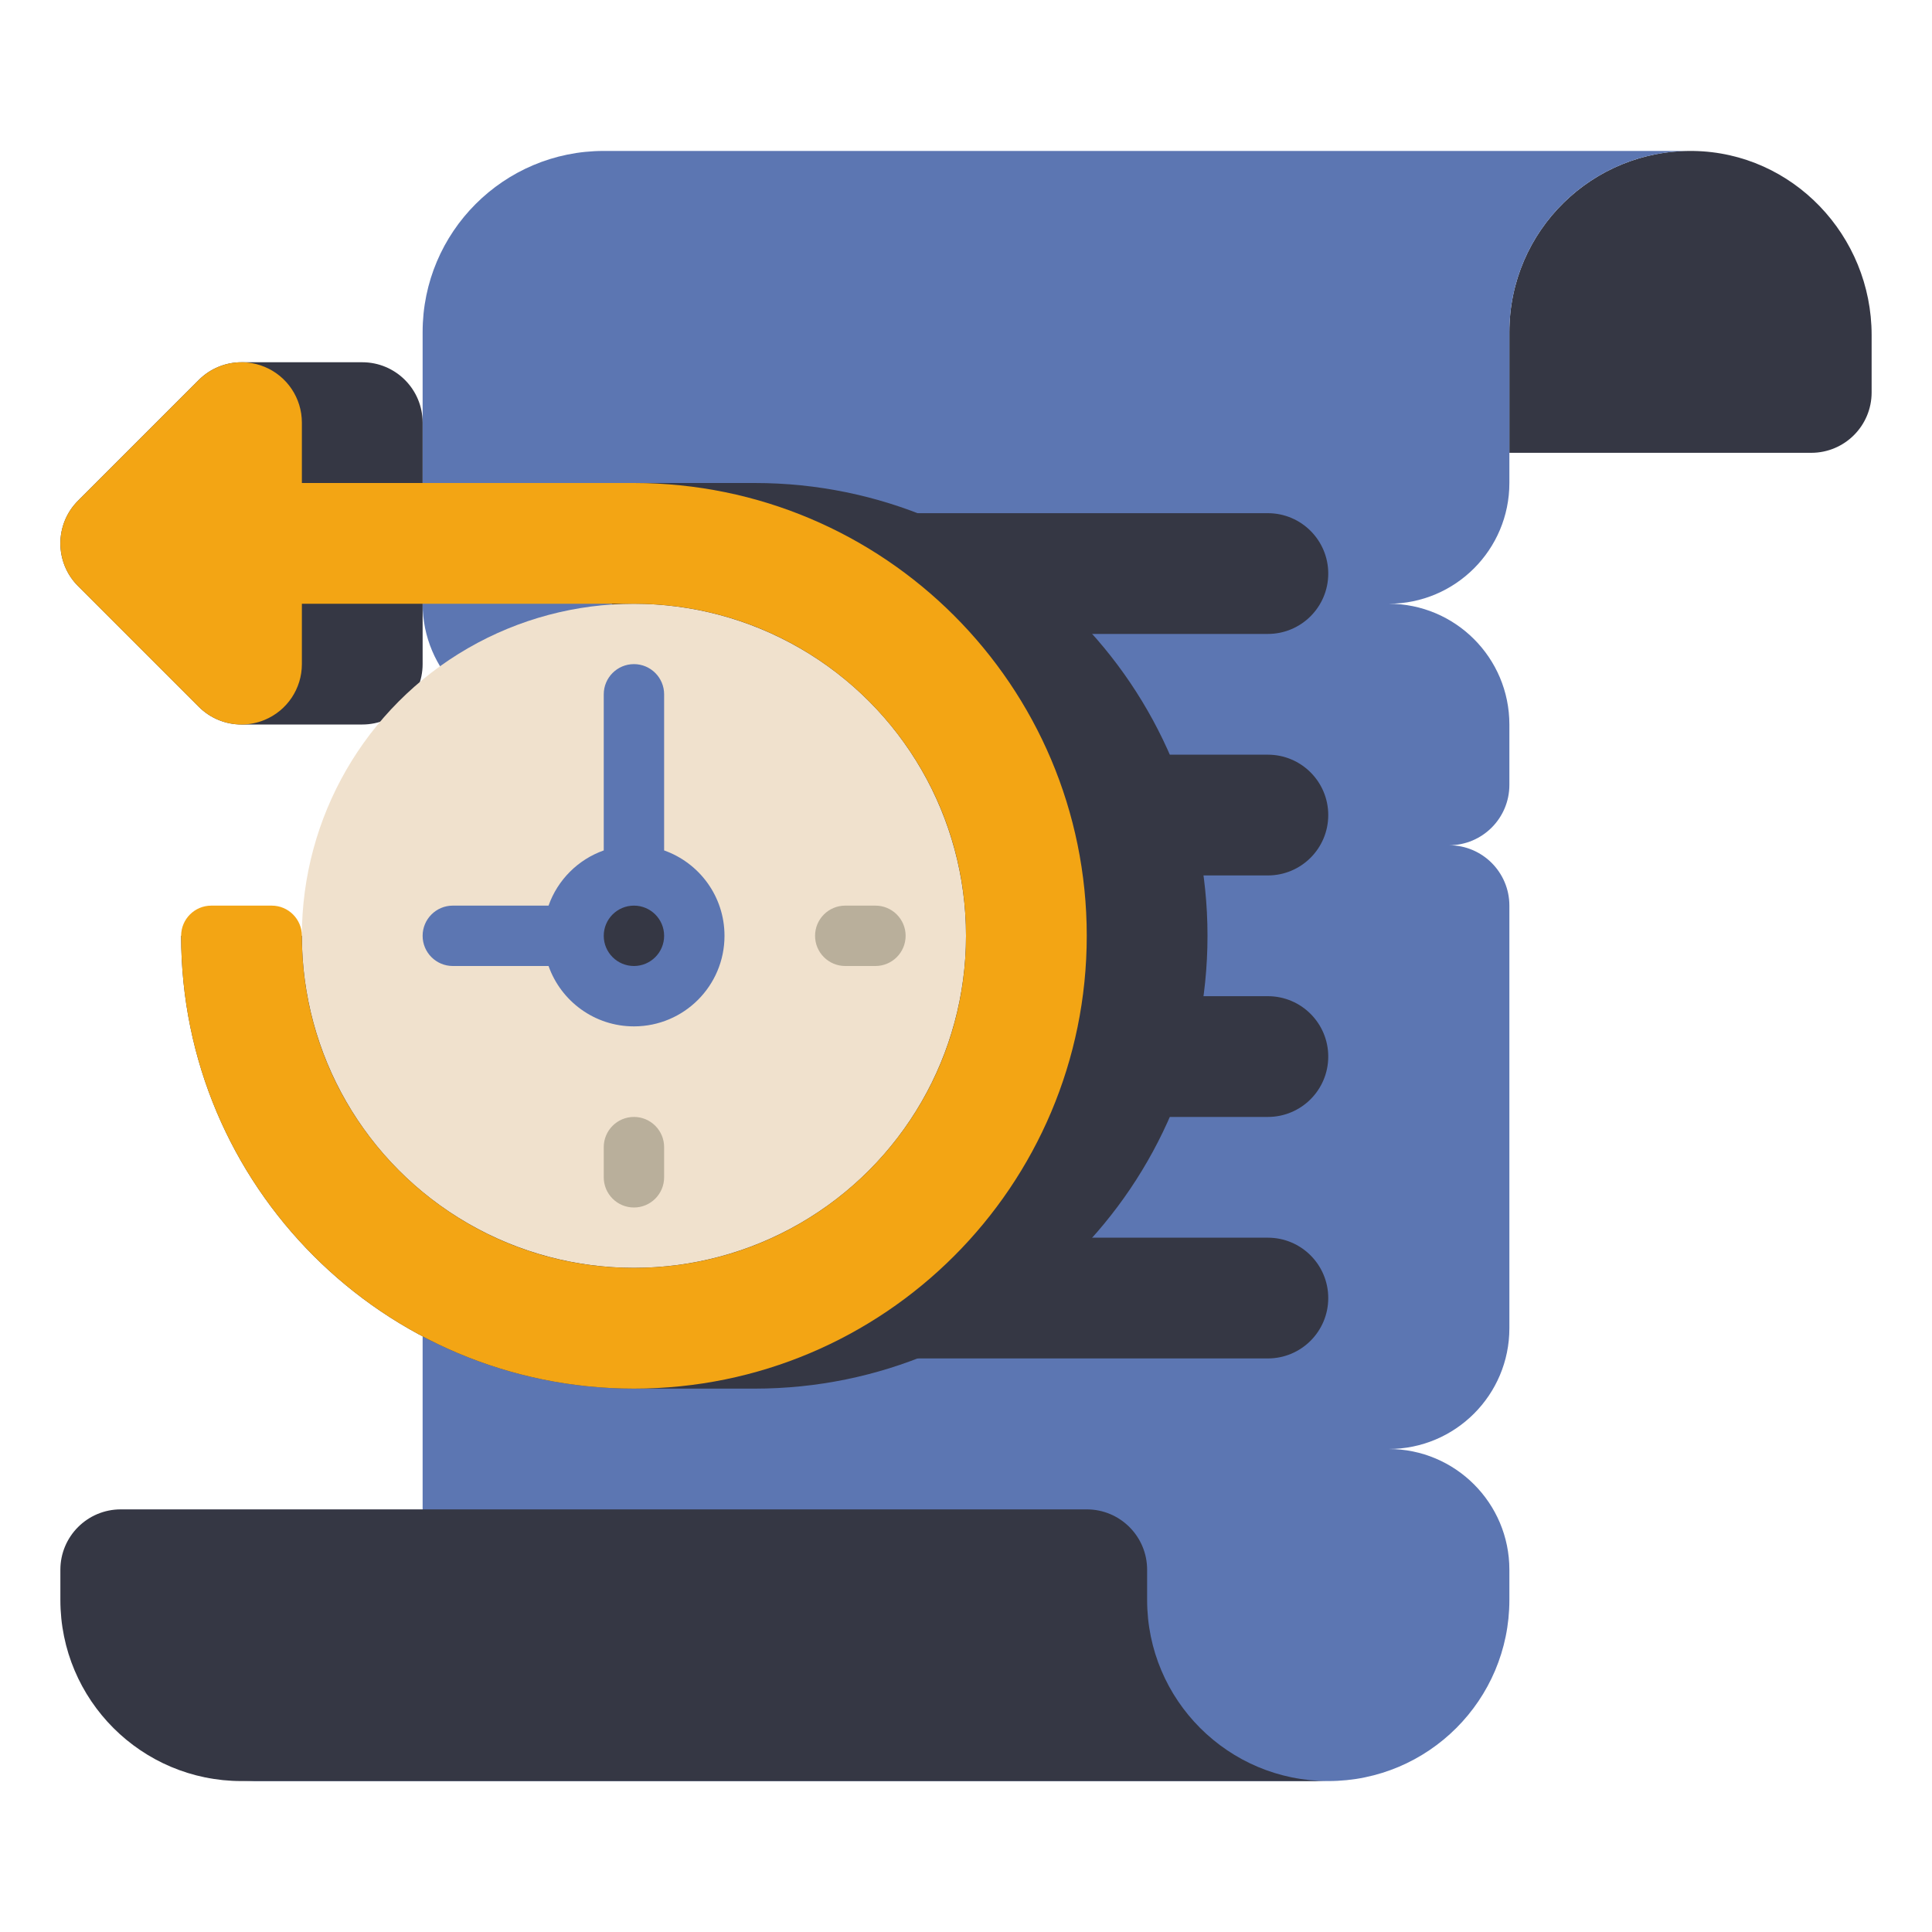 <?xml version="1.0"?>
<svg xmlns="http://www.w3.org/2000/svg" xmlns:xlink="http://www.w3.org/1999/xlink" xmlns:svgjs="http://svgjs.com/svgjs" version="1.1" width="512" height="512" x="0" y="0" viewBox="0 0 512 512" style="enable-background:new 0 0 512 512" xml:space="preserve" class=""><g><g xmlns="http://www.w3.org/2000/svg"><g><g><g><g><path d="m496 104v-15.21c0-26.322-20.861-48.344-47.18-48.783-26.885-.449-48.82 21.21-48.82 47.993v32h80c8.837 0 16-7.163 16-16z" fill="#353744" data-original="#f5871e" style="" class=""/></g></g><g><g><path d="m112 424v-200c0-17.673 14.327-32 32-32-17.673 0-32-14.327-32-32v-72c0-26.51 21.49-48 48-48h288c-26.51 0-48 21.49-48 48v40c0 17.673-14.327 32-32 32 17.673 0 32 14.327 32 32v16c0 8.837-7.163 16-16 16 8.837 0 16 7.163 16 16v112c0 17.673-14.327 32-32 32 17.673 0 32 14.327 32 32v8c0 26.51-21.49 48-48 48h-288c26.51 0 48-21.49 48-48z" fill="#5c76b2" data-original="#fabe19" style="" class=""/></g></g><g><g><path d="m304 424v-8c0-8.837-7.163-16-16-16h-256c-8.837 0-16 7.163-16 16v8c0 26.51 21.49 48 48 48h288c-26.51 0-48-21.49-48-48z" fill="#353744" data-original="#f5871e" style="" class=""/></g></g></g><g><g><path d="m176 232h160c8.837 0 16-7.163 16-16 0-8.837-7.163-16-16-16h-160c-8.837 0-16 7.163-16 16 0 8.837 7.163 16 16 16z" fill="#353744" data-original="#f5871e" style="" class=""/></g></g><g><g><path d="m280 296h56c8.837 0 16-7.163 16-16 0-8.837-7.163-16-16-16h-56c-8.837 0-16 7.163-16 16 0 8.837 7.163 16 16 16z" fill="#353744" data-original="#f5871e" style="" class=""/></g></g><g><g><path d="m176 296h56c8.837 0 16-7.163 16-16 0-8.837-7.163-16-16-16h-56c-8.837 0-16 7.163-16 16 0 8.837 7.163 16 16 16z" fill="#353744" data-original="#f5871e" style="" class=""/></g></g><g><g><path d="m240 360h96c8.837 0 16-7.163 16-16 0-8.837-7.163-16-16-16h-96c-8.837 0-16 7.163-16 16 0 8.837 7.163 16 16 16z" fill="#353744" data-original="#f5871e" style="" class=""/></g></g><g><g><path d="m176 360h16c8.837 0 16-7.163 16-16 0-8.837-7.163-16-16-16h-16c-8.837 0-16 7.163-16 16 0 8.837 7.163 16 16 16z" fill="#353744" data-original="#f5871e" style="" class=""/></g></g><g><g><path d="m240 168h96c8.837 0 16-7.163 16-16 0-8.837-7.163-16-16-16h-96c-8.837 0-16 7.163-16 16 0 8.837 7.163 16 16 16z" fill="#353744" data-original="#f5871e" style="" class=""/></g></g><g><g><path d="m176 168h16c8.837 0 16-7.163 16-16 0-8.837-7.163-16-16-16h-16c-8.837 0-16 7.163-16 16 0 8.837 7.163 16 16 16z" fill="#353744" data-original="#f5871e" style="" class=""/></g></g></g><g><g><g><g><path d="m200 128h-32v120h-120c0 66.274 53.726 120 120 120h32c66.274 0 120-53.726 120-120 0-66.274-53.726-120-120-120z" fill="#353744" data-original="#d7322d" style="" class=""/></g></g><path d="m96 96h-32c-4.243 0-8.313 1.686-11.313 4.687l-32 32c-6.249 6.248-6.249 16.379 0 22.627l32 32c3 3.001 7.07 4.687 11.313 4.687h32c8.837 0 16-7.164 16-16v-64c0-8.837-7.163-16.001-16-16.001z" fill="#353744" data-original="#d7322d" style="" class=""/><g><g><circle cx="168" cy="248" fill="#f0e1cd" r="88" data-original="#f0e1cd" style="" class=""/></g></g><g><g><path d="m168 320c-4.418 0-8-3.582-8-8v-8c0-4.418 3.582-8 8-8s8 3.582 8 8v8c0 4.418-3.582 8-8 8z" fill="#b9af9b" data-original="#b9af9b" style="" class=""/></g></g><g><g><path d="m232 256h-8c-4.418 0-8-3.582-8-8s3.582-8 8-8h8c4.418 0 8 3.582 8 8s-3.582 8-8 8z" fill="#b9af9b" data-original="#b9af9b" style="" class=""/></g></g><path d="m176 225.371v-41.371c0-4.418-3.582-8-8-8s-8 3.582-8 8v41.371c-6.818 2.41-12.219 7.812-14.629 14.629h-25.371c-4.418 0-8 3.582-8 8s3.582 8 8 8h25.371c3.295 9.32 12.18 16 22.629 16 13.255 0 24-10.745 24-24 0-10.449-6.68-19.333-16-22.629z" fill="#5c76b2" data-original="#353744" style="" class=""/><g><g><circle cx="168" cy="248" fill="#353744" r="8" data-original="#f5871e" style="" class=""/></g></g></g><path d="m168 128h-88v-16c0-6.471-3.898-12.306-9.877-14.782-5.98-2.477-12.861-1.107-17.437 3.469l-32 32c-6.249 6.248-6.249 16.379 0 22.627l32 32c3.061 3.062 7.152 4.687 11.317 4.687 2.061 0 4.14-.398 6.119-1.218 5.98-2.477 9.878-8.312 9.878-14.783v-16h88c48.601 0 88 39.399 88 88s-39.399 88-88 88-88-39.399-88-88c0-4.418-3.582-8-8-8h-16c-4.418 0-8 3.582-8 8 0 66.274 53.726 120 120 120s120-53.726 120-120-53.726-120-120-120z" fill="#f3a514" data-original="#f04b37" style="" class=""/></g></g></g></svg>
